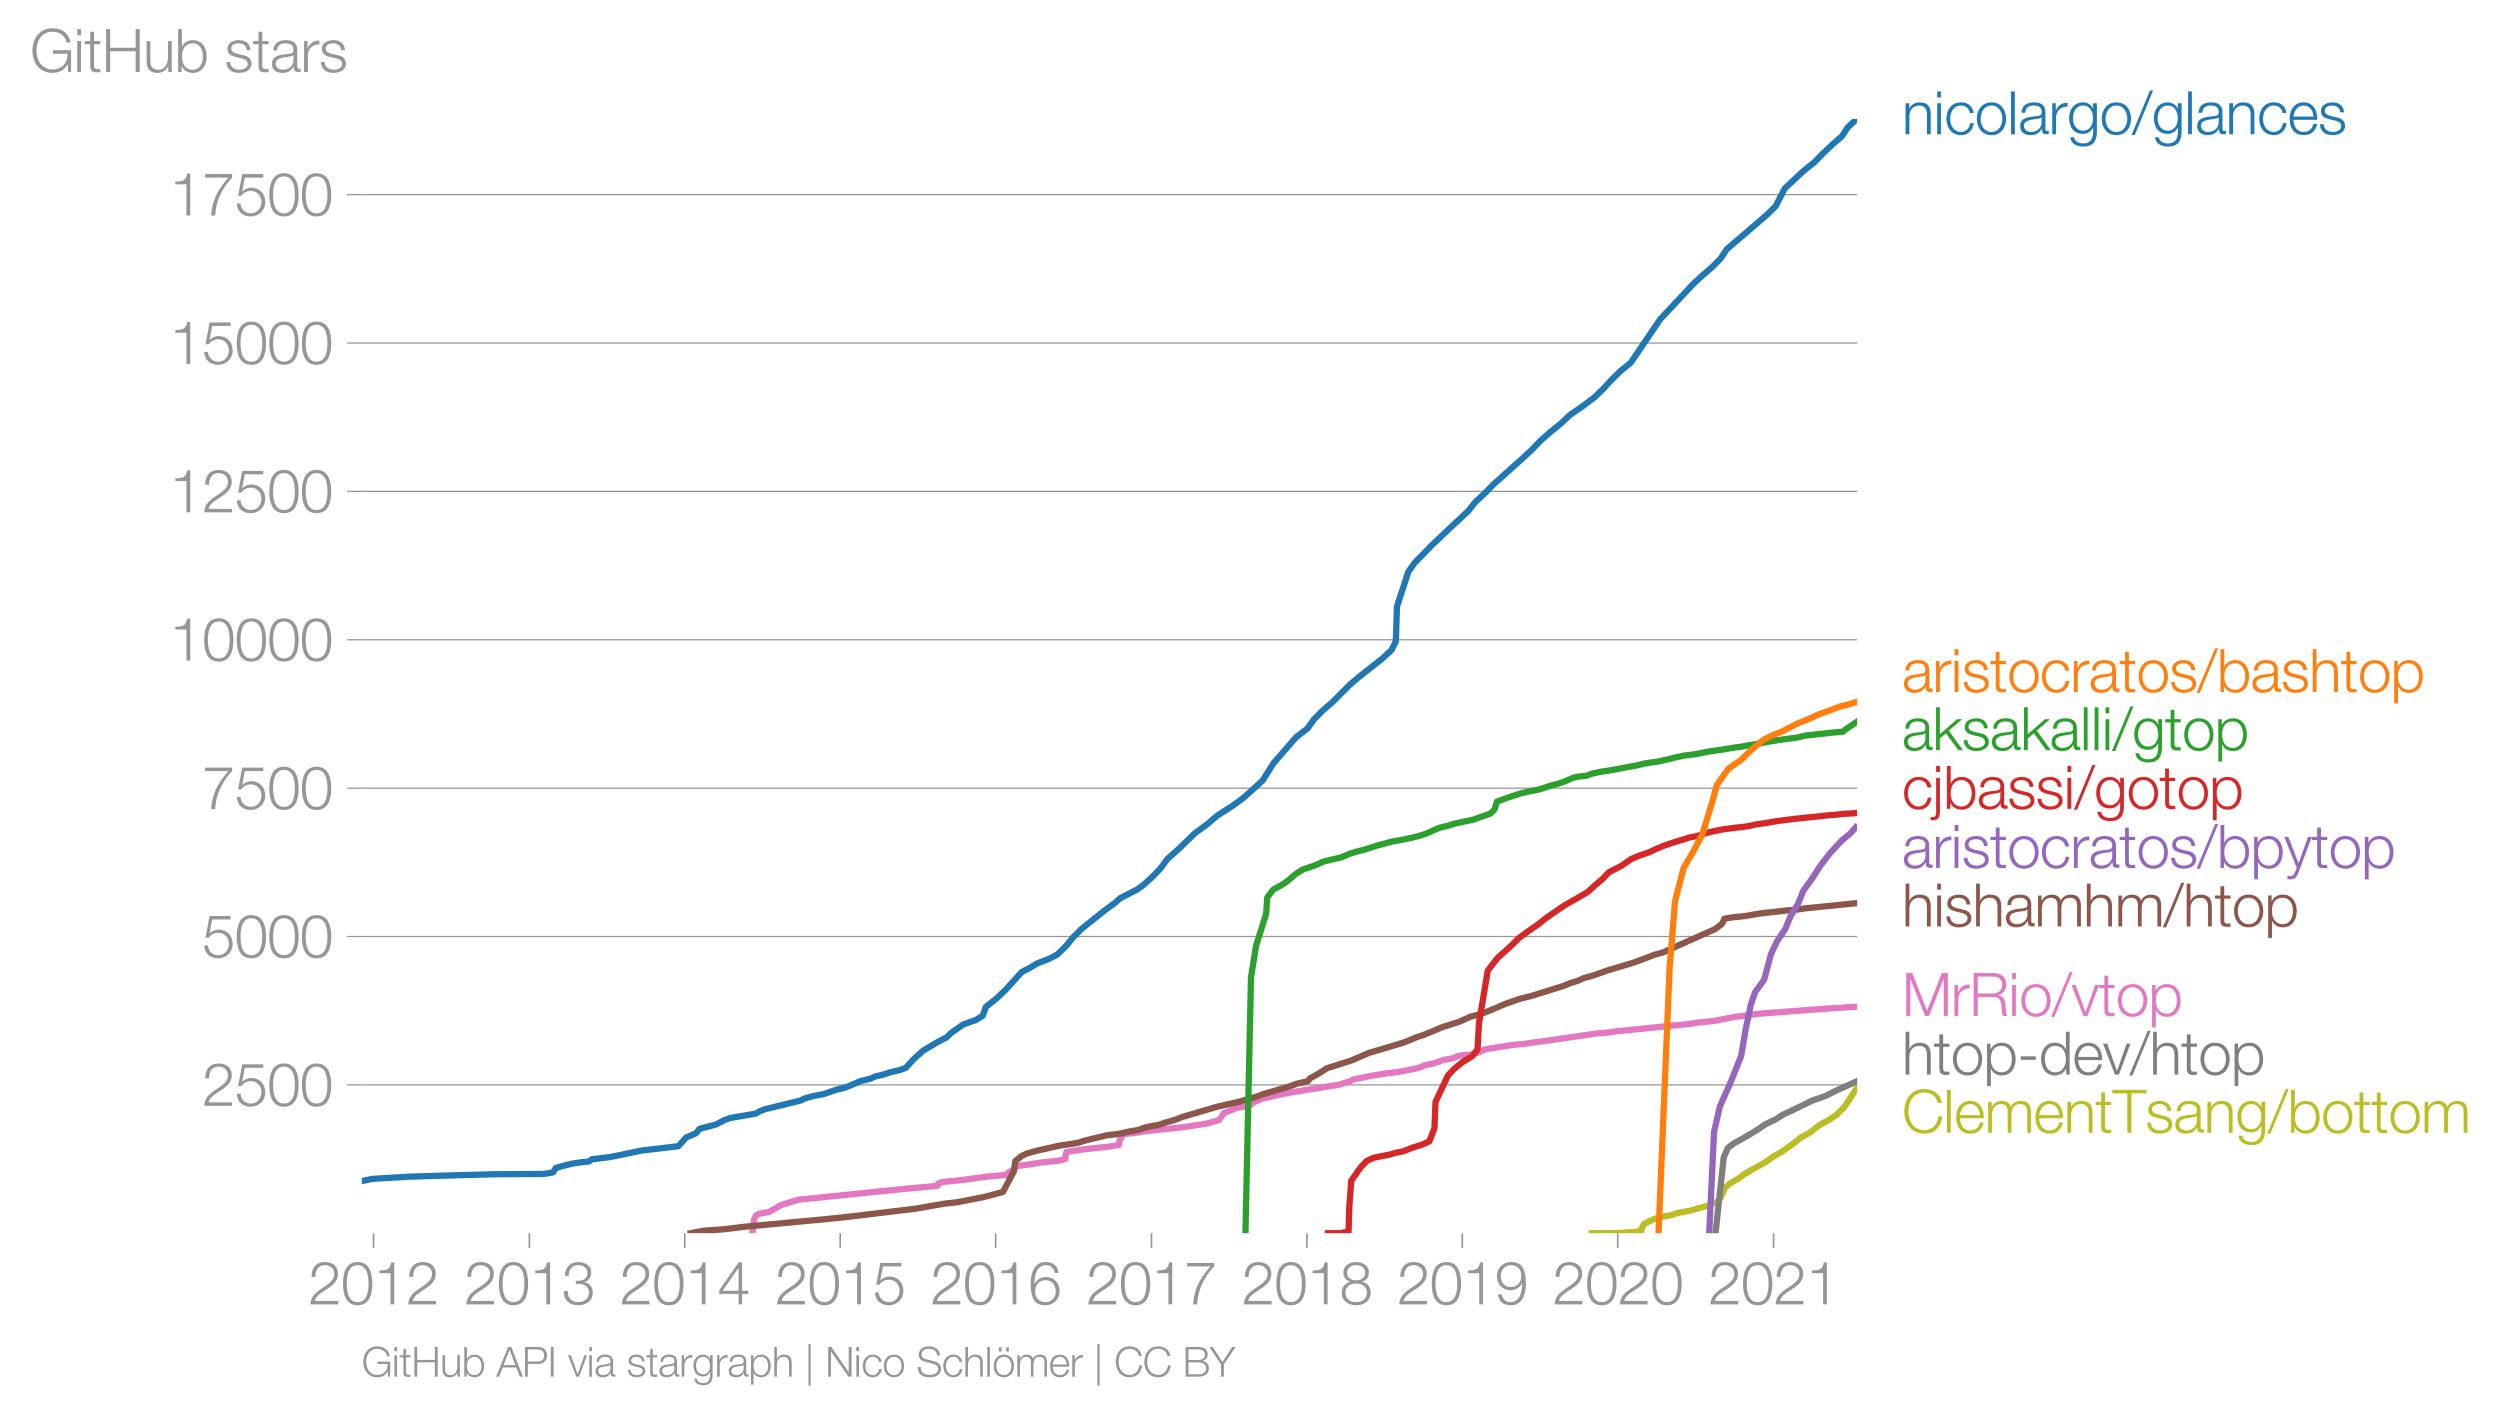 <svg height="450.732" viewBox="0 0 597.031 338.049" width="796.041" xmlns="http://www.w3.org/2000/svg" xmlns:xlink="http://www.w3.org/1999/xlink"><defs><style>*{stroke-linecap:butt;stroke-linejoin:round}</style></defs><g id="figure_1"><path d="M0 338.049h597.03V0H0z" style="fill:none" id="patch_1"/><g id="axes_1"><path d="M86.396 294.508h357.12V28.396H86.396z" style="fill:none" id="patch_2"/><g id="matplotlib.axis_1"><g id="xtick_1"><g id="line2d_1"><defs><path d="M0 0v3.5" id="m8afac43879" style="stroke:#969696;stroke-width:.4"/></defs><use style="fill:#969696;stroke:#969696;stroke-width:.4" x="89.206" xlink:href="#m8afac43879" y="294.508"/></g><g style="fill:#969696" transform="matrix(.14 0 0 -.14 73.64 311.504)" id="text_1"><defs><path d="M3181 371H691c109 602 909 999 1344 1293 583 378 1127 845 1127 1594 0 832-608 1260-1389 1260-973 0-1453-665-1434-1587h403c-12 659 276 1248 1012 1248 544 0 1004-333 1004-915 0-358-128-595-371-845C1626 1658 262 1331 230 0h2951v371z" id="HelveticaNeue-Light-32" transform="scale(.016)"/><path d="M1779 4179c1024 0 1159-1190 1159-1965 0-780-135-1971-1159-1971S621 1434 621 2214c0 775 134 1965 1158 1965zm0 339C474 4518 218 3258 218 2208 218 1165 474-96 1779-96c1306 0 1562 1261 1562 2310 0 1044-256 2304-1562 2304z" id="HelveticaNeue-Light-30" transform="scale(.016)"/><path d="M621 3328h1184V0h403v4480h-326c-122-826-557-838-1261-864v-288z" id="HelveticaNeue-Light-31" transform="scale(.016)"/></defs><use xlink:href="#HelveticaNeue-Light-32"/><use x="55.6" xlink:href="#HelveticaNeue-Light-30"/><use x="111.2" xlink:href="#HelveticaNeue-Light-31"/><use x="166.8" xlink:href="#HelveticaNeue-Light-32"/></g></g><g id="xtick_2"><use style="fill:#969696;stroke:#969696;stroke-width:.4" x="126.423" xlink:href="#m8afac43879" y="294.508" id="line2d_2"/><g style="fill:#969696" transform="matrix(.14 0 0 -.14 110.857 311.504)" id="text_2"><defs><path d="M211 1427C147 467 813-96 1741-96c825 0 1542 486 1542 1363 0 589-339 1011-921 1107v13c480 115 755 506 755 992 0 794-685 1139-1389 1139-870 0-1408-627-1414-1472h403c-13 666 345 1133 1017 1133 538 0 980-256 980-845 0-563-493-819-909-812h-339v-340h339c595 0 1075-313 1075-947 0-640-557-992-1146-992-723 0-1145 474-1120 1184H211z" id="HelveticaNeue-Light-33" transform="scale(.016)"/></defs><use xlink:href="#HelveticaNeue-Light-32"/><use x="55.6" xlink:href="#HelveticaNeue-Light-30"/><use x="111.2" xlink:href="#HelveticaNeue-Light-31"/><use x="166.8" xlink:href="#HelveticaNeue-Light-33"/></g></g><g id="xtick_3"><use style="fill:#969696;stroke:#969696;stroke-width:.4" x="163.538" xlink:href="#m8afac43879" y="294.508" id="line2d_3"/><g style="fill:#969696" transform="matrix(.14 0 0 -.14 147.972 311.504)" id="text_3"><defs><path d="M192 1114h2067V0h371v1114h672v339h-672v3027h-364L192 1504v-390zm365 339 1689 2438h13V1453H557z" id="HelveticaNeue-Light-34" transform="scale(.016)"/></defs><use xlink:href="#HelveticaNeue-Light-32"/><use x="55.6" xlink:href="#HelveticaNeue-Light-30"/><use x="111.2" xlink:href="#HelveticaNeue-Light-31"/><use x="166.8" xlink:href="#HelveticaNeue-Light-34"/></g></g><g id="xtick_4"><use style="fill:#969696;stroke:#969696;stroke-width:.4" x="200.654" xlink:href="#m8afac43879" y="294.508" id="line2d_4"/><g style="fill:#969696" transform="matrix(.14 0 0 -.14 185.087 311.504)" id="text_4"><defs><path d="M230 1280C250 429 870-96 1702-96c858 0 1556 640 1556 1517 0 902-583 1549-1504 1549-346 0-724-154-948-416l-12 12 288 1485h1958v371H800L365 2099h345c218 339 602 531 999 531 665 0 1145-505 1145-1164 0-653-428-1223-1120-1223-614 0-1081 416-1100 1037H230z" id="HelveticaNeue-Light-35" transform="scale(.016)"/></defs><use xlink:href="#HelveticaNeue-Light-32"/><use x="55.6" xlink:href="#HelveticaNeue-Light-30"/><use x="111.2" xlink:href="#HelveticaNeue-Light-31"/><use x="166.8" xlink:href="#HelveticaNeue-Light-35"/></g></g><g id="xtick_5"><use style="fill:#969696;stroke:#969696;stroke-width:.4" x="237.769" xlink:href="#m8afac43879" y="294.508" id="line2d_5"/><g style="fill:#969696" transform="matrix(.14 0 0 -.14 222.203 311.504)" id="text_5"><defs><path d="M1856 2579c685 0 1082-531 1082-1184 0-621-436-1152-1076-1152-780 0-1120 519-1120 1152 0 659 410 1184 1114 1184zm1376 768c-96 781-589 1171-1376 1171-1466 0-1600-1702-1600-2233C256 538 736-96 1824-96c883 0 1517 646 1517 1517 0 877-583 1497-1479 1497-505 0-979-300-1190-742h-13c0 813 192 2003 1235 2003 519 0 864-339 935-832h403z" id="HelveticaNeue-Light-36" transform="scale(.016)"/></defs><use xlink:href="#HelveticaNeue-Light-32"/><use x="55.6" xlink:href="#HelveticaNeue-Light-30"/><use x="111.2" xlink:href="#HelveticaNeue-Light-31"/><use x="166.8" xlink:href="#HelveticaNeue-Light-36"/></g></g><g id="xtick_6"><use style="fill:#969696;stroke:#969696;stroke-width:.4" x="274.986" xlink:href="#m8afac43879" y="294.508" id="line2d_6"/><g style="fill:#969696" transform="matrix(.14 0 0 -.14 259.42 311.504)" id="text_6"><defs><path d="M326 4051h2477C1562 2637 1069 1517 960 0h435c103 2086 1255 3469 1811 4051v371H326v-371z" id="HelveticaNeue-Light-37" transform="scale(.016)"/></defs><use xlink:href="#HelveticaNeue-Light-32"/><use x="55.6" xlink:href="#HelveticaNeue-Light-30"/><use x="111.2" xlink:href="#HelveticaNeue-Light-31"/><use x="166.8" xlink:href="#HelveticaNeue-Light-37"/></g></g><g id="xtick_7"><use style="fill:#969696;stroke:#969696;stroke-width:.4" x="312.101" xlink:href="#m8afac43879" y="294.508" id="line2d_7"/><g style="fill:#969696" transform="matrix(.14 0 0 -.14 296.535 311.504)" id="text_7"><defs><path d="M1779 243c-627 0-1139 339-1139 1011 0 660 525 986 1139 973 602 13 1139-326 1139-973 0-684-512-1011-1139-1011zm1357 3155c0 768-698 1120-1363 1120-659 0-1357-352-1357-1120 0-492 262-844 730-985v-13c-551-102-896-563-909-1146C237 352 941-96 1779-96c839 0 1543 448 1543 1350 0 602-340 1031-916 1146v13c455 134 730 499 730 985zm-1357-832c-473-12-960 231-960 832 0 512 467 781 960 781 538 0 954-269 954-781 0-576-461-844-954-832z" id="HelveticaNeue-Light-38" transform="scale(.016)"/></defs><use xlink:href="#HelveticaNeue-Light-32"/><use x="55.6" xlink:href="#HelveticaNeue-Light-30"/><use x="111.2" xlink:href="#HelveticaNeue-Light-31"/><use x="166.8" xlink:href="#HelveticaNeue-Light-38"/></g></g><g id="xtick_8"><use style="fill:#969696;stroke:#969696;stroke-width:.4" x="349.216" xlink:href="#m8afac43879" y="294.508" id="line2d_8"/><g style="fill:#969696" transform="matrix(.14 0 0 -.14 333.65 311.504)" id="text_8"><defs><path d="M1702 1843c-684 0-1081 531-1081 1184 0 621 435 1152 1075 1152 781 0 1120-518 1120-1152 0-659-410-1184-1114-1184zM326 1075C422 294 915-96 1702-96c1466 0 1600 1702 1600 2234 0 1747-480 2380-1568 2380-883 0-1516-646-1516-1516 0-877 582-1498 1478-1498 506 0 979 301 1190 742h13c0-812-192-2003-1235-2003-518 0-864 339-934 832H326z" id="HelveticaNeue-Light-39" transform="scale(.016)"/></defs><use xlink:href="#HelveticaNeue-Light-32"/><use x="55.6" xlink:href="#HelveticaNeue-Light-30"/><use x="111.2" xlink:href="#HelveticaNeue-Light-31"/><use x="166.8" xlink:href="#HelveticaNeue-Light-39"/></g></g><g id="xtick_9"><use style="fill:#969696;stroke:#969696;stroke-width:.4" x="386.332" xlink:href="#m8afac43879" y="294.508" id="line2d_9"/><g style="fill:#969696" transform="matrix(.14 0 0 -.14 370.765 311.504)" id="text_9"><use xlink:href="#HelveticaNeue-Light-32"/><use x="55.6" xlink:href="#HelveticaNeue-Light-30"/><use x="111.2" xlink:href="#HelveticaNeue-Light-32"/><use x="166.8" xlink:href="#HelveticaNeue-Light-30"/></g></g><g id="xtick_10"><use style="fill:#969696;stroke:#969696;stroke-width:.4" x="423.549" xlink:href="#m8afac43879" y="294.508" id="line2d_10"/><g style="fill:#969696" transform="matrix(.14 0 0 -.14 407.982 311.504)" id="text_10"><use xlink:href="#HelveticaNeue-Light-32"/><use x="55.6" xlink:href="#HelveticaNeue-Light-30"/><use x="111.2" xlink:href="#HelveticaNeue-Light-32"/><use x="166.8" xlink:href="#HelveticaNeue-Light-31"/></g></g></g><g id="matplotlib.axis_2"><g id="ytick_1"><path clip-path="url(#pdedcb45a5e)" d="M86.396 259.087h357.12" style="fill:none;stroke:#969696;stroke-linecap:square;stroke-width:.3" id="line2d_11"/><g id="line2d_12"><defs><path d="M0 0h-3.5" id="m9c20ff7ce0" style="stroke:#969696;stroke-width:.3"/></defs><use style="fill:#969696;stroke:#969696;stroke-width:.3" x="86.396" xlink:href="#m9c20ff7ce0" y="259.087"/></g><g style="fill:#969696" transform="matrix(.14 0 0 -.14 48.264 264.086)" id="text_11"><use xlink:href="#HelveticaNeue-Light-32"/><use x="55.6" xlink:href="#HelveticaNeue-Light-35"/><use x="111.2" xlink:href="#HelveticaNeue-Light-30"/><use x="166.8" xlink:href="#HelveticaNeue-Light-30"/></g></g><g id="ytick_2"><path clip-path="url(#pdedcb45a5e)" d="M86.396 223.653h357.12" style="fill:none;stroke:#969696;stroke-linecap:square;stroke-width:.3" id="line2d_13"/><use style="fill:#969696;stroke:#969696;stroke-width:.3" x="86.396" xlink:href="#m9c20ff7ce0" y="223.653" id="line2d_14"/><g style="fill:#969696" transform="matrix(.14 0 0 -.14 48.264 228.651)" id="text_12"><use xlink:href="#HelveticaNeue-Light-35"/><use x="55.6" xlink:href="#HelveticaNeue-Light-30"/><use x="111.2" xlink:href="#HelveticaNeue-Light-30"/><use x="166.8" xlink:href="#HelveticaNeue-Light-30"/></g></g><g id="ytick_3"><path clip-path="url(#pdedcb45a5e)" d="M86.396 188.219h357.12" style="fill:none;stroke:#969696;stroke-linecap:square;stroke-width:.3" id="line2d_15"/><use style="fill:#969696;stroke:#969696;stroke-width:.3" x="86.396" xlink:href="#m9c20ff7ce0" y="188.219" id="line2d_16"/><g style="fill:#969696" transform="matrix(.14 0 0 -.14 48.264 193.217)" id="text_13"><use xlink:href="#HelveticaNeue-Light-37"/><use x="55.6" xlink:href="#HelveticaNeue-Light-35"/><use x="111.2" xlink:href="#HelveticaNeue-Light-30"/><use x="166.8" xlink:href="#HelveticaNeue-Light-30"/></g></g><g id="ytick_4"><path clip-path="url(#pdedcb45a5e)" d="M86.396 152.784h357.12" style="fill:none;stroke:#969696;stroke-linecap:square;stroke-width:.3" id="line2d_17"/><use style="fill:#969696;stroke:#969696;stroke-width:.3" x="86.396" xlink:href="#m9c20ff7ce0" y="152.784" id="line2d_18"/><g style="fill:#969696" transform="matrix(.14 0 0 -.14 40.48 157.783)" id="text_14"><use xlink:href="#HelveticaNeue-Light-31"/><use x="55.6" xlink:href="#HelveticaNeue-Light-30"/><use x="111.2" xlink:href="#HelveticaNeue-Light-30"/><use x="166.8" xlink:href="#HelveticaNeue-Light-30"/><use x="222.4" xlink:href="#HelveticaNeue-Light-30"/></g></g><g id="ytick_5"><path clip-path="url(#pdedcb45a5e)" d="M86.396 117.35h357.12" style="fill:none;stroke:#969696;stroke-linecap:square;stroke-width:.3" id="line2d_19"/><use style="fill:#969696;stroke:#969696;stroke-width:.3" x="86.396" xlink:href="#m9c20ff7ce0" y="117.35" id="line2d_20"/><g style="fill:#969696" transform="matrix(.14 0 0 -.14 40.48 122.348)" id="text_15"><use xlink:href="#HelveticaNeue-Light-31"/><use x="55.6" xlink:href="#HelveticaNeue-Light-32"/><use x="111.2" xlink:href="#HelveticaNeue-Light-35"/><use x="166.8" xlink:href="#HelveticaNeue-Light-30"/><use x="222.4" xlink:href="#HelveticaNeue-Light-30"/></g></g><g id="ytick_6"><path clip-path="url(#pdedcb45a5e)" d="M86.396 81.916h357.12" style="fill:none;stroke:#969696;stroke-linecap:square;stroke-width:.3" id="line2d_21"/><use style="fill:#969696;stroke:#969696;stroke-width:.3" x="86.396" xlink:href="#m9c20ff7ce0" y="81.916" id="line2d_22"/><g style="fill:#969696" transform="matrix(.14 0 0 -.14 40.48 86.914)" id="text_16"><use xlink:href="#HelveticaNeue-Light-31"/><use x="55.6" xlink:href="#HelveticaNeue-Light-35"/><use x="111.2" xlink:href="#HelveticaNeue-Light-30"/><use x="166.8" xlink:href="#HelveticaNeue-Light-30"/><use x="222.4" xlink:href="#HelveticaNeue-Light-30"/></g></g><g id="ytick_7"><path clip-path="url(#pdedcb45a5e)" d="M86.396 46.481h357.12" style="fill:none;stroke:#969696;stroke-linecap:square;stroke-width:.3" id="line2d_23"/><use style="fill:#969696;stroke:#969696;stroke-width:.3" x="86.396" xlink:href="#m9c20ff7ce0" y="46.481" id="line2d_24"/><g style="fill:#969696" transform="matrix(.14 0 0 -.14 40.48 51.48)" id="text_17"><use xlink:href="#HelveticaNeue-Light-31"/><use x="55.6" xlink:href="#HelveticaNeue-Light-37"/><use x="111.2" xlink:href="#HelveticaNeue-Light-35"/><use x="166.8" xlink:href="#HelveticaNeue-Light-30"/><use x="222.4" xlink:href="#HelveticaNeue-Light-30"/></g></g><g style="fill:#969696" transform="matrix(.14 0 0 -.14 7.2 17.197)" id="text_18"><defs><path d="M4365 2323H2426v-371h1555c19-966-570-1677-1581-1677-1210 0-1722 1011-1722 2010 0 998 512 2009 1722 2009 870 0 1414-620 1472-1145h435c-166 998-947 1517-1907 1517-1440 0-2157-1133-2157-2381S960-96 2400-96c659 0 1274 275 1581 928h13l57-832h314v2323z" id="HelveticaNeue-Light-47" transform="scale(.016)"/><path d="M390 0h404v3302H390V0zm0 3923h404v647H390v-647z" id="HelveticaNeue-Light-69" transform="scale(.016)"/><path d="M1024 4294H621v-992H45v-339h576V704c-7-563 179-742 717-742 121 0 236 12 358 12v346c-115-13-230-19-346-19-288 19-326 173-326 435v2227h672v339h-672v992z" id="HelveticaNeue-Light-74" transform="scale(.016)"/><path d="M461 0h435v2214h2714V0h435v4570h-435V2586H896v1984H461V0z" id="HelveticaNeue-Light-48" transform="scale(.016)"/><path d="M3059 3302h-403V1568c0-672-301-1325-992-1325-640 0-864 314-883 909v2150H378V1158C378 390 704-96 1536-96c493 0 928 250 1139 691h13V0h371v3302z" id="HelveticaNeue-Light-75" transform="scale(.016)"/><path d="M3027 1651c0-685-313-1408-1081-1408-858 0-1159 723-1159 1408s301 1408 1159 1408c768 0 1081-723 1081-1408zM384 0h371v627h13C954 179 1414-96 1946-96c1004 0 1484 813 1484 1747 0 935-480 1747-1484 1747-493 0-973-249-1146-723h-13v1895H384V0z" id="HelveticaNeue-Light-62" transform="scale(.016)"/><path d="M2765 2336c-26 717-551 1062-1210 1062-582 0-1241-256-1241-928 0-563 396-742 921-883l519-115c364-90 723-218 723-602 0-460-525-627-903-627-537 0-940 282-972 826H198C262 262 787-96 1555-96c615 0 1325 275 1325 992 0 576-480 845-941 915l-537 122c-276 70-685 198-685 557 0 428 422 569 781 569 460 0 844-224 864-723h403z" id="HelveticaNeue-Light-73" transform="scale(.016)"/><path d="M2496 1280c6-646-538-1037-1152-1037-378 0-736 250-736 653 0 646 851 640 1536 762 109 19 288 51 339 147h13v-525zM749 2291c13 538 384 768 883 768 474 0 864-134 864-678 0-365-186-410-518-448-871-103-1773-135-1773-1063 0-665 499-966 1107-966 634 0 922 243 1203 672h13c0-346 64-576 474-576 108 0 172 6 262 26v339c-32-13-83-26-128-26-160 0-237 90-237 243v1754c0 883-633 1062-1216 1062-755 0-1299-332-1337-1107h403z" id="HelveticaNeue-Light-61" transform="scale(.016)"/><path d="M384 0h403v1760c0 685 499 1222 1229 1184v403c-595 26-1043-288-1248-819h-13v774H384V0z" id="HelveticaNeue-Light-72" transform="scale(.016)"/></defs><use xlink:href="#HelveticaNeue-Light-47"/><use x="74.1" xlink:href="#HelveticaNeue-Light-69"/><use x="92.6" xlink:href="#HelveticaNeue-Light-74"/><use x="122.2" xlink:href="#HelveticaNeue-Light-48"/><use x="192.6" xlink:href="#HelveticaNeue-Light-75"/><use x="246.3" xlink:href="#HelveticaNeue-Light-62"/><use x="303.7" xlink:href="#HelveticaNeue-Light-20"/><use x="331.5" xlink:href="#HelveticaNeue-Light-73"/><use x="379.6" xlink:href="#HelveticaNeue-Light-74"/><use x="409.2" xlink:href="#HelveticaNeue-Light-61"/><use x="461.1" xlink:href="#HelveticaNeue-Light-72"/><use x="492.6" xlink:href="#HelveticaNeue-Light-73"/></g></g><path clip-path="url(#pdedcb45a5e)" d="m380.15 294.508 3.609-.015 1.074-.014 2.559-.028.119-.071 2.659-.142 1.822-.27.037-.538.527-1.077 2.052-1.077 1.582-.539 2.933-.552 1.657-.54 2.896-.538 1.87-.538 2.038-.553 2.62-1.077.8-1.092.917-2.154 1.226-1.077 1.914-1.092 1.464-1.077 1.812-1.091 2.006-1.077 1.78-1.092 1.517-1.077 1.92-1.077 3.011-2.169 1.287-1.077 2.045-1.091 2.865-2.169 1.969-1.077 1.74-1.092 2.12-2.168 2.81-4.337" style="fill:none;stroke:#bcbd22;stroke-linecap:square;stroke-width:1.5" id="line2d_25"/><path clip-path="url(#pdedcb45a5e)" d="m409.69 294.508 1.956-18.115.984-2.253 1.502-1.134 2.08-1.134 1.93-1.134 1.828-1.134 1.679-1.134 2.378-1.134 1.728-1.12 2.412-1.133 2.35-1.134 2.315-1.134 1.702-.567 1.523-.567 2.245-1.134 2.48-1.134 2.563-1.134" style="fill:none;stroke:#7f7f7f;stroke-linecap:square;stroke-width:1.5" id="line2d_26"/><path clip-path="url(#pdedcb45a5e)" d="m179.692 294.508.398-3.374.426-.836.728-.425 2.394-.426 2.94-1.686 4.116-1.262 25.722-2.622 5.932-.538 1.633-.213.037-.425 1.018-.425 4.348-.426 6.296-.85 4.682-.411.27-.425 1.362-.85.825-.837 3.215-.425 2.546-.425 4.127-.411 1.717-.426.041-.85.256-.85 4.265-.638 5.841-.624 2.417-.425.055-.85.93-1.687 3.651-.411.93-.213 5.69-.638 4.202-.425 5.463-.85 2.988-.85 1.176-1.687 3.171-1.262 2.731-.425 1.157-.836 1.898-.85 5.568-1.276 4.991-.837 5.368-.85 2.586-.425 2.633-.837.828-.425 4.151-.836 3.87-.638 2.186-.213 4.408-.85 1.473-.425.908-.425 2.148-.426 2.327-.836 2.323-.425.865-.425.907-.199 2.318-.212 1.65-.425 1.907-.85 6.61-1.05 2.562-.212 2.748-.426 3.322-.425 11.498-1.686 2.767-.213 1.146-.213 18.714-1.899 1.03-.213 4.182-.425 5.386-1.049 2.15-.212 2.745-.425 16.764-1.276 6.84-.425h0" style="fill:none;stroke:#e377c2;stroke-linecap:square;stroke-width:1.5" id="line2d_27"/><g style="fill:#1f77b4" transform="matrix(.14 0 0 -.14 454.23 32.057)" id="text_19"><defs><path d="M378 0h403v1926c13 647 397 1133 1037 1133 652 0 838-429 838-998V0h403v2125c0 787-281 1273-1209 1273-468 0-909-268-1056-665h-13v569H378V0z" id="HelveticaNeue-Light-6e" transform="scale(.016)"/><path d="M3117 2266c-90 755-634 1132-1338 1132-1011 0-1561-800-1561-1747S768-96 1779-96c736 0 1255 486 1363 1280h-403c-51-550-461-941-960-941-774 0-1158 704-1158 1408s384 1408 1158 1408c525 0 826-301 935-793h403z" id="HelveticaNeue-Light-63" transform="scale(.016)"/><path d="M1779 3398c-1011 0-1561-800-1561-1747S768-96 1779-96s1562 800 1562 1747-551 1747-1562 1747zm0-339c775 0 1159-704 1159-1408S2554 243 1779 243c-774 0-1158 704-1158 1408s384 1408 1158 1408z" id="HelveticaNeue-Light-6f" transform="scale(.016)"/><path d="M390 0h404v4570H390V0z" id="HelveticaNeue-Light-6c" transform="scale(.016)"/><path d="M1709 378c-743 0-1088 646-1088 1312 0 684 320 1369 1088 1369 761 0 1062-723 1062-1369 0-672-365-1312-1062-1312zm1465 2924h-403v-569h-13c-160 365-569 665-1049 665-954 0-1491-755-1491-1664C218 794 653 38 1709 38c473 0 864 276 1049 679h13V269c0-807-320-1248-1062-1248-448 0-877 173-967 659H339c58-704 711-998 1370-998 1081 0 1459 601 1465 1587v3033z" id="HelveticaNeue-Light-67" transform="scale(.016)"/><path d="m262-96 1952 4762h-326L-83-96h345z" id="HelveticaNeue-Light-2f" transform="scale(.016)"/><path d="M3162 1542c32 928-391 1856-1453 1856-1050 0-1491-876-1491-1747C218 710 659-96 1709-96c832 0 1267 435 1440 1184h-403c-128-499-448-845-1037-845-775 0-1082 711-1088 1299h2541zM621 1882c64 601 429 1177 1088 1177 653 0 1030-569 1049-1177H621z" id="HelveticaNeue-Light-65" transform="scale(.016)"/></defs><use xlink:href="#HelveticaNeue-Light-6e"/><use x="53.7" xlink:href="#HelveticaNeue-Light-69"/><use x="72.2" xlink:href="#HelveticaNeue-Light-63"/><use x="124.1" xlink:href="#HelveticaNeue-Light-6f"/><use x="179.7" xlink:href="#HelveticaNeue-Light-6c"/><use x="198.2" xlink:href="#HelveticaNeue-Light-61"/><use x="250.1" xlink:href="#HelveticaNeue-Light-72"/><use x="281.6" xlink:href="#HelveticaNeue-Light-67"/><use x="337.2" xlink:href="#HelveticaNeue-Light-6f"/><use x="392.8" xlink:href="#HelveticaNeue-Light-2f"/><use x="426.1" xlink:href="#HelveticaNeue-Light-67"/><use x="481.7" xlink:href="#HelveticaNeue-Light-6c"/><use x="500.2" xlink:href="#HelveticaNeue-Light-61"/><use x="552.1" xlink:href="#HelveticaNeue-Light-6e"/><use x="605.8" xlink:href="#HelveticaNeue-Light-63"/><use x="657.7" xlink:href="#HelveticaNeue-Light-65"/><use x="709.6" xlink:href="#HelveticaNeue-Light-73"/></g><g style="fill:#ff7f0e" transform="matrix(.14 0 0 -.14 454.23 165.253)" id="text_20"><defs><path d="M378 0h403v1926c13 647 397 1133 1037 1133 652 0 838-429 838-998V0h403v2125c0 787-281 1273-1209 1273-468 0-909-268-1056-665h-13v1837H378V0z" id="HelveticaNeue-Light-68" transform="scale(.016)"/><path d="M3027 1651c0-685-313-1408-1081-1408-858 0-1159 723-1159 1408 0 749 269 1408 1159 1408 768 0 1081-723 1081-1408zM384-1222h403V627h13C973 154 1453-96 1946-96c1004 0 1484 813 1484 1747 0 935-480 1747-1484 1747-532 0-992-275-1178-723h-13v627H384v-4524z" id="HelveticaNeue-Light-70" transform="scale(.016)"/></defs><use xlink:href="#HelveticaNeue-Light-61"/><use x="51.9" xlink:href="#HelveticaNeue-Light-72"/><use x="83.4" xlink:href="#HelveticaNeue-Light-69"/><use x="101.9" xlink:href="#HelveticaNeue-Light-73"/><use x="150" xlink:href="#HelveticaNeue-Light-74"/><use x="179.6" xlink:href="#HelveticaNeue-Light-6f"/><use x="235.2" xlink:href="#HelveticaNeue-Light-63"/><use x="287.1" xlink:href="#HelveticaNeue-Light-72"/><use x="318.6" xlink:href="#HelveticaNeue-Light-61"/><use x="370.5" xlink:href="#HelveticaNeue-Light-74"/><use x="400.1" xlink:href="#HelveticaNeue-Light-6f"/><use x="455.7" xlink:href="#HelveticaNeue-Light-73"/><use x="503.8" xlink:href="#HelveticaNeue-Light-2f"/><use x="537.1" xlink:href="#HelveticaNeue-Light-62"/><use x="594.5" xlink:href="#HelveticaNeue-Light-61"/><use x="646.4" xlink:href="#HelveticaNeue-Light-73"/><use x="694.5" xlink:href="#HelveticaNeue-Light-68"/><use x="748.2" xlink:href="#HelveticaNeue-Light-74"/><use x="777.8" xlink:href="#HelveticaNeue-Light-6f"/><use x="833.4" xlink:href="#HelveticaNeue-Light-70"/></g><g style="fill:#2ca02c" transform="matrix(.14 0 0 -.14 454.23 179.148)" id="text_21"><defs><path d="M384 0h403v1254l653 544L2746 0h505L1747 2080l1408 1222h-537L787 1702v2868H384V0z" id="HelveticaNeue-Light-6b" transform="scale(.016)"/></defs><use xlink:href="#HelveticaNeue-Light-61"/><use x="51.9" xlink:href="#HelveticaNeue-Light-6b"/><use x="101.9" xlink:href="#HelveticaNeue-Light-73"/><use x="150" xlink:href="#HelveticaNeue-Light-61"/><use x="201.9" xlink:href="#HelveticaNeue-Light-6b"/><use x="251.9" xlink:href="#HelveticaNeue-Light-61"/><use x="303.8" xlink:href="#HelveticaNeue-Light-6c"/><use x="322.3" xlink:href="#HelveticaNeue-Light-6c"/><use x="340.8" xlink:href="#HelveticaNeue-Light-69"/><use x="359.3" xlink:href="#HelveticaNeue-Light-2f"/><use x="392.6" xlink:href="#HelveticaNeue-Light-67"/><use x="448.2" xlink:href="#HelveticaNeue-Light-74"/><use x="477.8" xlink:href="#HelveticaNeue-Light-6f"/><use x="533.4" xlink:href="#HelveticaNeue-Light-70"/></g><g style="fill:#d62728" transform="matrix(.14 0 0 -.14 454.23 193.148)" id="text_22"><defs><path d="M390-403c0-275-51-480-364-480-64-7-154 0-218 6v-333c96 0 186-12 282-12 569 0 704 422 704 915v3609H390V-403zm0 4326h404v647H390v-647z" id="HelveticaNeue-Light-6a" transform="scale(.016)"/></defs><use xlink:href="#HelveticaNeue-Light-63"/><use x="51.9" xlink:href="#HelveticaNeue-Light-6a"/><use x="70.4" xlink:href="#HelveticaNeue-Light-62"/><use x="127.8" xlink:href="#HelveticaNeue-Light-61"/><use x="179.7" xlink:href="#HelveticaNeue-Light-73"/><use x="227.8" xlink:href="#HelveticaNeue-Light-73"/><use x="275.9" xlink:href="#HelveticaNeue-Light-69"/><use x="294.4" xlink:href="#HelveticaNeue-Light-2f"/><use x="327.7" xlink:href="#HelveticaNeue-Light-67"/><use x="383.3" xlink:href="#HelveticaNeue-Light-6f"/><use x="438.9" xlink:href="#HelveticaNeue-Light-74"/><use x="468.5" xlink:href="#HelveticaNeue-Light-6f"/><use x="524.1" xlink:href="#HelveticaNeue-Light-70"/></g><g style="fill:#9467bd" transform="matrix(.14 0 0 -.14 454.23 207.253)" id="text_23"><defs><path d="m1331 13-141-378c-134-307-217-518-576-518-89 0-179 13-275 32v-339c64-26 147-26 307-32 506 0 640 160 871 716l1433 3808h-403L1530 486 442 3302H13L1331 13z" id="HelveticaNeue-Light-79" transform="scale(.016)"/></defs><use xlink:href="#HelveticaNeue-Light-61"/><use x="51.9" xlink:href="#HelveticaNeue-Light-72"/><use x="83.4" xlink:href="#HelveticaNeue-Light-69"/><use x="101.9" xlink:href="#HelveticaNeue-Light-73"/><use x="150" xlink:href="#HelveticaNeue-Light-74"/><use x="179.6" xlink:href="#HelveticaNeue-Light-6f"/><use x="235.2" xlink:href="#HelveticaNeue-Light-63"/><use x="287.1" xlink:href="#HelveticaNeue-Light-72"/><use x="318.6" xlink:href="#HelveticaNeue-Light-61"/><use x="370.5" xlink:href="#HelveticaNeue-Light-74"/><use x="400.1" xlink:href="#HelveticaNeue-Light-6f"/><use x="455.7" xlink:href="#HelveticaNeue-Light-73"/><use x="503.8" xlink:href="#HelveticaNeue-Light-2f"/><use x="537.1" xlink:href="#HelveticaNeue-Light-62"/><use x="594.5" xlink:href="#HelveticaNeue-Light-70"/><use x="651.9" xlink:href="#HelveticaNeue-Light-79"/><use x="698.2" xlink:href="#HelveticaNeue-Light-74"/><use x="727.8" xlink:href="#HelveticaNeue-Light-6f"/><use x="783.4" xlink:href="#HelveticaNeue-Light-70"/></g><g style="fill:#8c564b" transform="matrix(.14 0 0 -.14 454.23 221.253)" id="text_24"><defs><path d="M384 0h403v1843c7 691 288 1216 986 1216 512 0 697-371 691-819V0h403v1869c0 614 199 1190 896 1190 576 0 781-294 781-838V0h403v2240c0 781-371 1158-1094 1158-435 0-851-211-1050-646-121 435-512 646-947 646-525 0-870-256-1082-652h-19v556H384V0z" id="HelveticaNeue-Light-6d" transform="scale(.016)"/></defs><use xlink:href="#HelveticaNeue-Light-68"/><use x="53.7" xlink:href="#HelveticaNeue-Light-69"/><use x="72.2" xlink:href="#HelveticaNeue-Light-73"/><use x="120.3" xlink:href="#HelveticaNeue-Light-68"/><use x="174" xlink:href="#HelveticaNeue-Light-61"/><use x="225.9" xlink:href="#HelveticaNeue-Light-6d"/><use x="309.2" xlink:href="#HelveticaNeue-Light-68"/><use x="362.9" xlink:href="#HelveticaNeue-Light-6d"/><use x="446.2" xlink:href="#HelveticaNeue-Light-2f"/><use x="479.5" xlink:href="#HelveticaNeue-Light-68"/><use x="533.2" xlink:href="#HelveticaNeue-Light-74"/><use x="562.8" xlink:href="#HelveticaNeue-Light-6f"/><use x="618.4" xlink:href="#HelveticaNeue-Light-70"/></g><g style="fill:#e377c2" transform="matrix(.14 0 0 -.14 454.23 242.622)" id="text_25"><defs><path d="M448 0h435v3949h13L2464 0h410l1561 3949h13V0h435v4570h-640L2669 563 1088 4570H448V0z" id="HelveticaNeue-Light-4d" transform="scale(.016)"/><path d="M461 0h435v2029h1651c826 32 877-679 915-1319 13-192 13-531 122-710h480c-192 230-192 858-211 1171-32 544-205 954-800 1031v12c589 116 889 589 889 1165 0 826-633 1191-1388 1191H461V0zm435 4198h1626c652 0 985-352 985-908 0-557-454-890-985-890H896v1798z" id="HelveticaNeue-Light-52" transform="scale(.016)"/><path d="M1286 0h429l1235 3302h-416L1510 403h-12L461 3302H13L1286 0z" id="HelveticaNeue-Light-76" transform="scale(.016)"/></defs><use xlink:href="#HelveticaNeue-Light-4d"/><use x="83.3" xlink:href="#HelveticaNeue-Light-72"/><use x="114.8" xlink:href="#HelveticaNeue-Light-52"/><use x="181.5" xlink:href="#HelveticaNeue-Light-69"/><use x="200" xlink:href="#HelveticaNeue-Light-6f"/><use x="255.6" xlink:href="#HelveticaNeue-Light-2f"/><use x="288.9" xlink:href="#HelveticaNeue-Light-76"/><use x="335.2" xlink:href="#HelveticaNeue-Light-74"/><use x="364.8" xlink:href="#HelveticaNeue-Light-6f"/><use x="420.4" xlink:href="#HelveticaNeue-Light-70"/></g><g style="fill:#7f7f7f" transform="matrix(.14 0 0 -.14 454.23 256.622)" id="text_26"><defs><path d="M1984 1574v372H384v-372h1600z" id="HelveticaNeue-Light-2d" transform="scale(.016)"/><path d="M646 1651c0 685 314 1408 1082 1408 858 0 1158-723 1158-1408S2586 243 1728 243C960 243 646 966 646 1651zm2644 2919h-404V2675h-12c-173 474-653 723-1146 723-1005 0-1485-812-1485-1747C243 717 723-96 1728-96c480 0 1005 294 1178 723h12V0h372v4570z" id="HelveticaNeue-Light-64" transform="scale(.016)"/></defs><use xlink:href="#HelveticaNeue-Light-68"/><use x="53.7" xlink:href="#HelveticaNeue-Light-74"/><use x="83.3" xlink:href="#HelveticaNeue-Light-6f"/><use x="138.9" xlink:href="#HelveticaNeue-Light-70"/><use x="196.3" xlink:href="#HelveticaNeue-Light-2d"/><use x="233.3" xlink:href="#HelveticaNeue-Light-64"/><use x="290.7" xlink:href="#HelveticaNeue-Light-65"/><use x="342.6" xlink:href="#HelveticaNeue-Light-76"/><use x="388.9" xlink:href="#HelveticaNeue-Light-2f"/><use x="422.2" xlink:href="#HelveticaNeue-Light-68"/><use x="475.9" xlink:href="#HelveticaNeue-Light-74"/><use x="505.5" xlink:href="#HelveticaNeue-Light-6f"/><use x="561.1" xlink:href="#HelveticaNeue-Light-70"/></g><g style="fill:#bcbd22" transform="matrix(.14 0 0 -.14 454.23 270.517)" id="text_27"><defs><path d="M4237 3187c-115 960-973 1479-1837 1479-1440 0-2157-1133-2157-2381S960-96 2400-96c1069 0 1779 717 1901 1837h-435c-84-813-621-1466-1466-1466-1210 0-1722 1011-1722 2010 0 998 512 2009 1722 2009 666 0 1248-403 1402-1107h435z" id="HelveticaNeue-Light-43" transform="scale(.016)"/><path d="M-32 4198h1594V0h435v4198h1593v372H-32v-372z" id="HelveticaNeue-Light-54" transform="scale(.016)"/></defs><use xlink:href="#HelveticaNeue-Light-43"/><use x="70.4" xlink:href="#HelveticaNeue-Light-6c"/><use x="88.9" xlink:href="#HelveticaNeue-Light-65"/><use x="140.8" xlink:href="#HelveticaNeue-Light-6d"/><use x="224.1" xlink:href="#HelveticaNeue-Light-65"/><use x="276" xlink:href="#HelveticaNeue-Light-6e"/><use x="329.7" xlink:href="#HelveticaNeue-Light-74"/><use x="359.3" xlink:href="#HelveticaNeue-Light-54"/><use x="414.9" xlink:href="#HelveticaNeue-Light-73"/><use x="463" xlink:href="#HelveticaNeue-Light-61"/><use x="514.9" xlink:href="#HelveticaNeue-Light-6e"/><use x="568.6" xlink:href="#HelveticaNeue-Light-67"/><use x="624.2" xlink:href="#HelveticaNeue-Light-2f"/><use x="657.5" xlink:href="#HelveticaNeue-Light-62"/><use x="714.9" xlink:href="#HelveticaNeue-Light-6f"/><use x="770.5" xlink:href="#HelveticaNeue-Light-74"/><use x="800.1" xlink:href="#HelveticaNeue-Light-74"/><use x="829.7" xlink:href="#HelveticaNeue-Light-6f"/><use x="885.3" xlink:href="#HelveticaNeue-Light-6d"/></g><g style="fill:#969696" transform="matrix(.097 0 0 -.097 86.396 328.769)" id="text_28"><defs><path d="M-45 0h467l551 1421h2080L3610 0h467L2285 4570h-487L-45 0zm2067 4134 884-2342H1107l915 2342z" id="HelveticaNeue-Light-41" transform="scale(.016)"/><path d="M461 0h435v1958h1594c819 0 1356 480 1356 1306s-537 1306-1356 1306H461V0zm435 4198h1498c601 0 1017-307 1017-934s-416-934-1017-934H896v1868z" id="HelveticaNeue-Light-50" transform="scale(.016)"/><path d="M493 0h435v4570H493V0z" id="HelveticaNeue-Light-49" transform="scale(.016)"/><path d="M544-1370h339v6400H544v-6400z" id="HelveticaNeue-Light-7c" transform="scale(.016)"/><path d="M454 0h436v3866h12L3565 0h486v4570h-435V704h-13L941 4570H454V0z" id="HelveticaNeue-Light-4e" transform="scale(.016)"/><path d="M230 1504C179 390 973-96 2054-96c1620 0 1748 992 1748 1306 0 748-538 1030-1184 1203l-1114 275c-371 90-691 269-691 698 0 678 550 908 1145 908 647 0 1223-352 1248-1049h436c6 934-788 1421-1690 1421-1286 0-1574-839-1574-1287 0-710 492-966 1030-1101l1018-249c422-103 940-307 940-826 0-665-729-928-1209-928-832 0-1511 288-1491 1229H230z" id="HelveticaNeue-Light-53" transform="scale(.016)"/><path d="M1779 3398c-1011 0-1561-800-1561-1747S768-96 1779-96s1562 800 1562 1747-551 1747-1562 1747zm0-339c775 0 1159-704 1159-1408S2554 243 1779 243c-774 0-1158 704-1158 1408s384 1408 1158 1408zm787 813v646h-435v-646h435zm-1132 0v646H998v-646h436z" id="HelveticaNeue-Light-f6" transform="scale(.016)"/><path d="M896 2195h1498c761 0 1203-301 1203-883 0-730-557-947-1203-941H896v1824zM461 0h1933c1484 0 1638 864 1638 1299 0 595-378 1037-966 1114v13c473 102 793 544 793 1024 0 851-697 1120-1465 1120H461V0zm435 4198h1498c678 0 1030-288 1030-857 0-429-333-775-1030-775H896v1632z" id="HelveticaNeue-Light-42" transform="scale(.016)"/><path d="M1734 0h436v1882l1804 2688h-518L1958 2253 454 4570H-64l1798-2688V0z" id="HelveticaNeue-Light-59" transform="scale(.016)"/></defs><use xlink:href="#HelveticaNeue-Light-47"/><use x="74.1" xlink:href="#HelveticaNeue-Light-69"/><use x="92.6" xlink:href="#HelveticaNeue-Light-74"/><use x="122.2" xlink:href="#HelveticaNeue-Light-48"/><use x="192.6" xlink:href="#HelveticaNeue-Light-75"/><use x="246.3" xlink:href="#HelveticaNeue-Light-62"/><use x="303.7" xlink:href="#HelveticaNeue-Light-20"/><use x="331.5" xlink:href="#HelveticaNeue-Light-41"/><use x="394.5" xlink:href="#HelveticaNeue-Light-50"/><use x="457.5" xlink:href="#HelveticaNeue-Light-49"/><use x="479.7" xlink:href="#HelveticaNeue-Light-20"/><use x="507.5" xlink:href="#HelveticaNeue-Light-76"/><use x="553.8" xlink:href="#HelveticaNeue-Light-69"/><use x="572.3" xlink:href="#HelveticaNeue-Light-61"/><use x="624.2" xlink:href="#HelveticaNeue-Light-20"/><use x="652" xlink:href="#HelveticaNeue-Light-73"/><use x="700.1" xlink:href="#HelveticaNeue-Light-74"/><use x="729.7" xlink:href="#HelveticaNeue-Light-61"/><use x="781.6" xlink:href="#HelveticaNeue-Light-72"/><use x="813.1" xlink:href="#HelveticaNeue-Light-67"/><use x="868.7" xlink:href="#HelveticaNeue-Light-72"/><use x="900.2" xlink:href="#HelveticaNeue-Light-61"/><use x="952.1" xlink:href="#HelveticaNeue-Light-70"/><use x="1009.5" xlink:href="#HelveticaNeue-Light-68"/><use x="1063.2" xlink:href="#HelveticaNeue-Light-20"/><use x="1091" xlink:href="#HelveticaNeue-Light-7c"/><use x="1113.2" xlink:href="#HelveticaNeue-Light-20"/><use x="1141" xlink:href="#HelveticaNeue-Light-4e"/><use x="1211.4" xlink:href="#HelveticaNeue-Light-69"/><use x="1229.9" xlink:href="#HelveticaNeue-Light-63"/><use x="1281.8" xlink:href="#HelveticaNeue-Light-6f"/><use x="1337.4" xlink:href="#HelveticaNeue-Light-20"/><use x="1365.2" xlink:href="#HelveticaNeue-Light-53"/><use x="1428.2" xlink:href="#HelveticaNeue-Light-63"/><use x="1480.1" xlink:href="#HelveticaNeue-Light-68"/><use x="1533.8" xlink:href="#HelveticaNeue-Light-6c"/><use x="1552.3" xlink:href="#HelveticaNeue-Light-f6"/><use x="1607.9" xlink:href="#HelveticaNeue-Light-6d"/><use x="1691.2" xlink:href="#HelveticaNeue-Light-65"/><use x="1743.1" xlink:href="#HelveticaNeue-Light-72"/><use x="1774.6" xlink:href="#HelveticaNeue-Light-20"/><use x="1802.4" xlink:href="#HelveticaNeue-Light-7c"/><use x="1824.6" xlink:href="#HelveticaNeue-Light-20"/><use x="1852.4" xlink:href="#HelveticaNeue-Light-43"/><use x="1922.8" xlink:href="#HelveticaNeue-Light-43"/><use x="1993.2" xlink:href="#HelveticaNeue-Light-20"/><use x="2021" xlink:href="#HelveticaNeue-Light-42"/><use x="2087.7" xlink:href="#HelveticaNeue-Light-59"/></g><path clip-path="url(#pdedcb45a5e)" d="m164.948 294.508 3.05-.61 4.525-.298 5.045-.61 4.968-.467 14.783-1.389 5.75-.61 15.407-1.856 7.168-1.233 2.838-.312 6.405-1.233 4.622-1.233 2.611-4.919.347-2.466 1.563-1.233 1.322-.61 2.259-.623 5.414-1.219 4.127-.61 2.044-.623 5.175-1.233 2.61-.298 2.781-.623 1.878-.312 1.799-.61 1.267-.312 1.938-.311 1.792-.61 2.215-.624 1.493-.609 8.333-2.466 5.352-1.22 4.226-1.232 1.674-.624 6.288-1.843 1.679-.623 2.649-.61.435-.623 2.208-1.233 1.912-1.233 5.774-1.829 4.31-1.857 4.2-1.233 4.066-1.233 3.046-1.233 1.802-.61 4.454-1.856 3.904-1.22 2.728-1.232 2.328-.61 1.701-.623 4.33-1.843 3.54-1.233 2.54-.624 7.938-2.466 1.397-.61 1.948-.609 1.35-.61 2.253-.623 3.475-1.233 6.195-1.843 4.942-1.857 2.122-.609 4.108-1.857 5.488-2.452 2.785-1.233 1.594-1.233.61-1.233 1.77-.298 2.995-.312 3.632-.623 6.81-.766 1.976-.156 2.05-.311 12.178-1.233h0" style="fill:none;stroke:#8c564b;stroke-linecap:square;stroke-width:1.5" id="line2d_28"/><path clip-path="url(#pdedcb45a5e)" d="m408.172 294.508 1.169-24.223 1.383-6.053 2.699-6.066 2.404-6.052 1.01-6.067 1.265-6.052 1.027-3.033 2.187-3.033 1.607-6.052 1.43-3.033 2.018-3.034 1.245-3.019 1.821-3.033 1.216-3.033 2.184-3.033 1.936-3.02 2.341-3.032 2.841-3.034 1.876-1.516 1.352-1.517" style="fill:none;stroke:#9467bd;stroke-linecap:square;stroke-width:1.5" id="line2d_29"/><path clip-path="url(#pdedcb45a5e)" d="m317.133 294.508 3.512-.015.025-.028.024-.043.091-.099 1.258-.198.023-.397.018-.78.04-1.573.098-3.132.475-6.28 2.196-3.132 1.451-1.559 1.675-.78 1.919-.396 2.064-.397 1.237-.383 1.985-.397 1.87-.78 2.506-.779 1.739-.793 1.23-3.147.243-6.265 2.953-6.279 1.444-1.559 1.912-1.573 2.528-1.56 1.198-1.573.353-6.279 2.09-12.543 2.438-3.133 1.796-1.559 1.683-1.573 1.592-1.56 2.142-1.572 2.299-1.574 1.964-1.573 2.25-1.56 2.315-1.572 2.79-1.56 2.65-1.573 1.69-1.559 1.867-1.573 1.468-1.574 1.59-.78 1.496-.793 2.226-1.559 1.812-.78 2.383-.793 1.643-.78 1.89-.794 2.256-.78 2.62-.793 1.127-.382 1.988-.397 2.472-.78 1.587-.383 2.02-.396 2.836-.397 1.914-.199 1.448-.198 1.64-.383 2.75-.397 2.27-.397 3.018-.396 1.572-.185 1.83-.198 1.926-.199 2.004-.198 1.666-.198 2.386-.199 1.75-.198 1.953-.1 1.108-.099" style="fill:none;stroke:#d62728;stroke-linecap:square;stroke-width:1.5" id="line2d_30"/><path clip-path="url(#pdedcb45a5e)" d="m297.428 294.508 1.322-61.09 1.234-7.625 2.404-7.64.24-3.812 1.469-1.914 1.753-.95 1.497-.963 2.223-1.9 1.53-.949 2.81-.964 2.18-.95 1.921-.481 2.192-.482 2.257-.95 1.566-.482 1.947-.482 2.89-.95 1.792-.467 1.757-.482 2.709-.468 2.213-.482 1.837-.482 1.47-.481 2.11-.95 1.127-.468 2.056-.482 1.467-.467 2.19-.482 2.353-.482 1.27-.482 2.687-.95.994-.95.61-1.913 2.548-.95 2.96-.963 1.9-.468 2.551-.482 2.94-.964 1.764-.468 1.398-.481 2.206-.95 1.06-.227 2.108-.24 1.226-.483 2.252-.482 1.66-.24 1.467-.242 2.401-.467 2.754-.482 1.906-.482 1.43-.241 1.92-.241 2.034-.468 1.98-.482 2.152-.482 2.05-.24 1.49-.242 2.237-.467 1.681-.241 1.717-.241 2.705-.468 1.886-.24 1.255-.242 2.83-.468 2.416-.481 3.049-.482 1.743-.241 1.907-.241 1.99-.468 2.14-.24 2.112-.242 2.158-.24 2.695-.242.5-.482 2.833-1.913" style="fill:none;stroke:#2ca02c;stroke-linecap:square;stroke-width:1.5" id="line2d_31"/><path clip-path="url(#pdedcb45a5e)" d="m396.075 294.508 2.651-63.414 1.29-15.846 2.04-7.923 2.314-3.969 2.116-3.968 2.445-7.924 1.038-3.954 2.815-3.969 2.926-1.97 1.969-1.984 2.305-1.985 1.264-.992 2.018-.992 2.435-.992 1.872-.992 2.017-.992 2.501-.992 2.074-.993 2.76-.992 2.613-.992 2.146-.496 1.494-.496" style="fill:none;stroke:#ff7f0e;stroke-linecap:square;stroke-width:1.5" id="line2d_32"/><path clip-path="url(#pdedcb45a5e)" d="m86.396 282.049 2.473-.51 8.59-.525 8.3-.255 12.692-.34 10.904-.057 1.329-.127 1.417-.27.64-1.034 1.752-.525 2.19-.524 1.617-.255 2.372-.256.654-.524 4.252-.51 5.084-1.035 2.423-.524 8.912-1.05 1.845-2.069 2.376-1.034.838-1.05 3.935-1.034 1.977-1.034 1.411-.51 6.073-1.05.938-.524 1.226-.51 8.523-2.084 1.065-.524 1.905-.525 2.68-.524 3.002-1.035 2.127-.51 3.662-1.56 2.227-.524 1.103-.524 2.147-.51 1.553-.525 2.22-.51 1.463-.524 1.889-2.084 2.306-2.07 3.526-2.083 1.999-1.034 1.087-1.05 2.969-2.083 2.984-1.035 1.648-1.034.718-2.084 2.615-2.083 2.194-2.084 3.74-4.153 1.99-1.034 1.74-1.05 2.705-1.034 2.043-1.049 2.126-2.07 1.727-2.083 2.063-2.07 5.204-4.152 2.813-2.084 1.135-1.034 4.067-2.084 1.438-1.049 2.316-2.069 1.93-2.084 1.529-2.083 2.36-2.084 4.31-4.153 2.867-2.083 2.434-2.084 3.272-2.069 2.892-2.084 4.586-4.152 2.604-4.153 5.432-6.237 2.712-2.083 1.472-2.084 2.056-2.083 2.377-2.07 4.173-4.167 2.446-2.083 5.28-4.153 2.257-2.07 1.02-2.083.275-8.32 2.73-8.32 1.464-2.07 4.066-4.167 4.38-4.153 4.443-4.152 1.632-2.084 2.244-2.07 2.023-2.083 6.969-6.236 2.256-2.084 1.99-2.083 2.343-2.084 2.58-2.07 2.195-2.083 3.025-2.083 2.77-2.084 2.152-2.07 1.902-2.083 2.118-2.07 2.54-2.083 7.049-10.39 7.784-8.32 2.229-2.083 2.44-2.083 2.036-2.084 1.326-2.07 9.683-8.305 2.095-2.083 2.123-4.168 4.422-4.152 2.626-2.084 2.023-2.084 2.183-2.069 2.407-2.083 1.352-2.084 2.192-2.083h0" style="fill:none;stroke:#1f77b4;stroke-linecap:square;stroke-width:1.5" id="line2d_33"/></g></g><defs><clipPath id="pdedcb45a5e"><path d="M86.396 28.396h357.12v266.112H86.396z"/></clipPath></defs></svg>